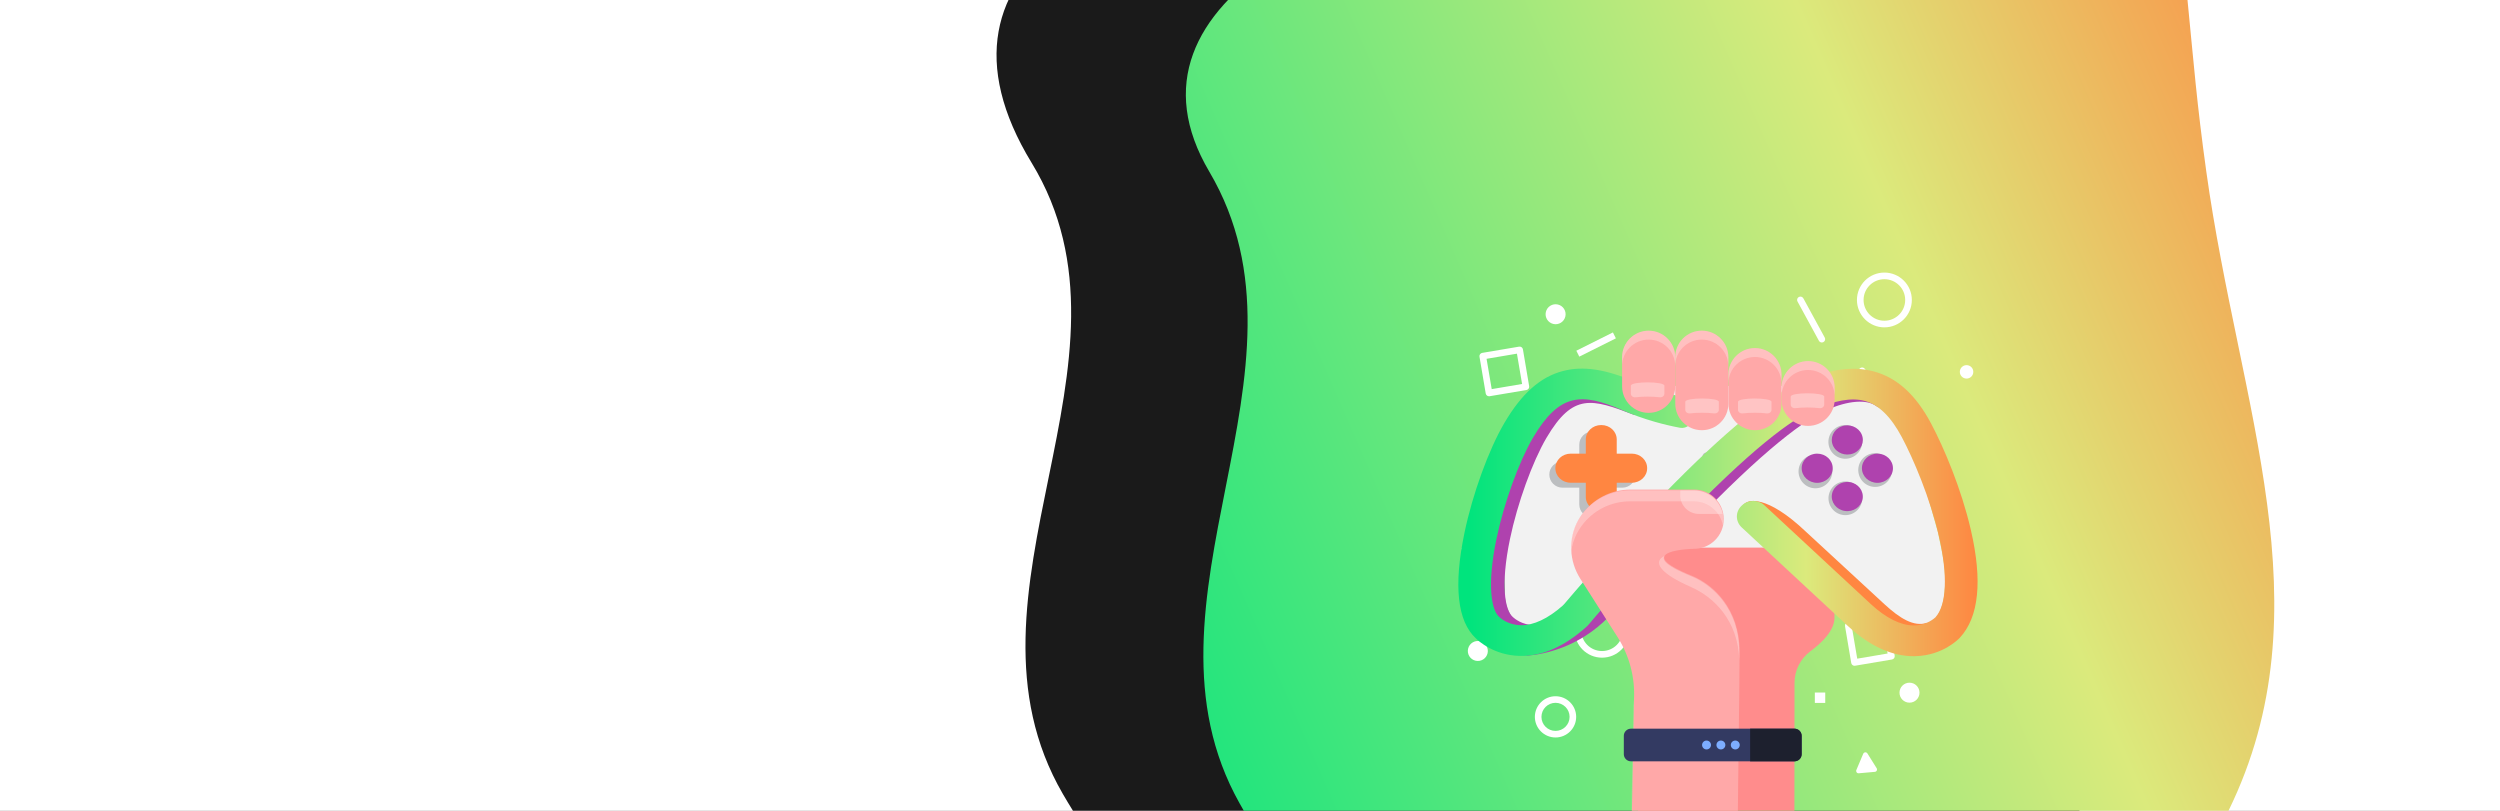 <svg width="1440" height="467" viewBox="0 0 1440 467" fill="none" xmlns="http://www.w3.org/2000/svg">
<rect x="0" y="0" width="1440" height="467" fill="#808080" stroke="none"/>
<g clip-path="url(#clip0)">
<rect width="1440" height="467" fill="white"/>
<path d="M1187.23 93.761C1076.15 -151.807 455.073 -134.543 594.203 93.761C664.026 208.336 544.623 340.923 612.237 457.372C614.153 460.672 616.083 463.88 618.029 467H1197.63C1260.1 348.405 1244.94 221.342 1187.23 93.761Z" fill="#1A1A1A"/>
<path d="M696.566 98.894C764.18 213.553 648.554 346.239 714.029 462.774C714.83 464.2 715.634 465.609 716.44 467.001H1283.61C1340.94 349.868 1289.76 234.837 1270.84 98.894C1265.38 59.73 1263.5 35.501 1260 0.001C1260 -160.499 579.608 -99.441 696.566 98.894Z" fill="url(#paint0_linear)"/>
<path d="M895.98 424.787C889.418 424.787 884.082 419.461 884.082 412.91C884.082 406.359 889.418 401.033 895.98 401.033C902.543 401.033 907.878 406.359 907.878 412.91C907.878 419.461 902.543 424.787 895.98 424.787ZM895.98 404.821C891.529 404.821 887.877 408.439 887.877 412.91C887.877 417.382 891.501 420.999 895.98 420.999C900.431 420.999 904.084 417.382 904.084 412.91C904.084 408.439 900.431 404.821 895.98 404.821Z" fill="white"/>
<path d="M922.772 378.818C914.07 378.818 906.965 371.754 906.965 363.039C906.965 354.352 914.041 347.26 922.772 347.26C931.475 347.26 938.579 354.323 938.579 363.039C938.579 371.726 931.503 378.818 922.772 378.818ZM922.772 351.076C916.152 351.076 910.788 356.431 910.788 363.039C910.788 369.647 916.152 375.001 922.772 375.001C929.392 375.001 934.756 369.647 934.756 363.039C934.756 356.431 929.392 351.076 922.772 351.076Z" fill="white"/>
<path d="M1085.41 188.558C1076.71 188.558 1069.6 181.495 1069.6 172.779C1069.6 164.064 1076.68 157 1085.41 157C1094.14 157 1101.22 164.064 1101.22 172.779C1101.22 181.495 1094.14 188.558 1085.41 188.558ZM1085.41 160.817C1078.79 160.817 1073.42 166.171 1073.42 172.779C1073.42 179.387 1078.79 184.742 1085.41 184.742C1092.03 184.742 1097.39 179.387 1097.39 172.779C1097.39 166.171 1092.03 160.817 1085.41 160.817Z" fill="white"/>
<path d="M857.661 228.234C857.261 228.234 856.89 228.12 856.548 227.893C856.149 227.608 855.863 227.152 855.778 226.668L852.182 205.449C852.011 204.423 852.696 203.426 853.752 203.256L875.009 199.667C876.036 199.496 877.035 200.179 877.206 201.233L880.801 222.452C880.972 223.478 880.287 224.475 879.232 224.646L857.975 228.234C857.889 228.206 857.775 228.234 857.661 228.234ZM856.263 206.673L859.23 224.133L876.721 221.171L873.753 203.711L856.263 206.673Z" fill="white"/>
<path d="M1068.2 383.489C1067.29 383.489 1066.49 382.834 1066.32 381.894L1062.73 360.675C1062.55 359.65 1063.24 358.653 1064.29 358.482L1085.55 354.893C1086.58 354.722 1087.58 355.406 1087.75 356.46L1091.34 377.679C1091.52 378.704 1090.83 379.701 1089.77 379.872L1068.52 383.461C1068.4 383.489 1068.32 383.489 1068.2 383.489ZM1066.81 361.928L1069.77 379.388L1087.26 376.426L1084.3 358.966L1066.81 361.928Z" fill="white"/>
<path d="M859.457 353.212C858.715 353.212 858.03 352.785 857.716 352.073L842.166 316.869C841.738 315.901 842.166 314.79 843.136 314.363C844.106 313.936 845.219 314.363 845.647 315.331L861.197 350.535C861.625 351.503 861.197 352.614 860.227 353.041C859.97 353.155 859.714 353.212 859.457 353.212Z" fill="white"/>
<path d="M1051.34 398.898H1045.35V404.88H1051.34V398.898Z" fill="white"/>
<path d="M1067.26 279.559H1061.27V285.54H1067.26V279.559Z" fill="white"/>
<path d="M869.018 290.238H864.566V294.682H869.018V290.238Z" fill="white"/>
<path d="M917.006 242.047H912.555V246.49H917.006V242.047Z" fill="white"/>
<path d="M856.846 376.277C857.571 373.183 855.646 370.088 852.547 369.364C849.447 368.64 846.347 370.562 845.622 373.656C844.896 376.75 846.821 379.845 849.921 380.568C853.02 381.292 856.121 379.371 856.846 376.277Z" fill="white"/>
<path d="M901.639 182.31C902.364 179.216 900.439 176.121 897.34 175.398C894.24 174.674 891.14 176.595 890.415 179.689C889.689 182.783 891.614 185.878 894.714 186.602C897.813 187.325 900.913 185.404 901.639 182.31Z" fill="white"/>
<path d="M1099.87 404.737C1103.05 404.737 1105.63 402.161 1105.63 398.984C1105.63 395.806 1103.05 393.23 1099.87 393.23C1096.69 393.23 1094.11 395.806 1094.11 398.984C1094.11 402.161 1096.69 404.737 1099.87 404.737Z" fill="white"/>
<path d="M1132.74 218.065C1134.89 218.065 1136.62 216.331 1136.62 214.192C1136.62 212.053 1134.89 210.318 1132.74 210.318C1130.6 210.318 1128.86 212.053 1128.86 214.192C1128.86 216.331 1130.6 218.065 1132.74 218.065Z" fill="white"/>
<path d="M873.014 271.471C872.472 271.471 871.93 271.243 871.559 270.787C870.874 269.99 870.988 268.794 871.787 268.11L892.217 251.078C893.016 250.394 894.214 250.508 894.899 251.306C895.584 252.103 895.47 253.299 894.671 253.983L874.241 271.015C873.899 271.329 873.442 271.471 873.014 271.471Z" fill="white"/>
<path d="M1080.93 318.806C1080.61 318.806 1080.3 318.721 1079.99 318.55C1079.07 318.037 1078.73 316.87 1079.24 315.958L1104.55 270.9C1105.07 269.988 1106.24 269.646 1107.15 270.159C1108.06 270.672 1108.4 271.839 1107.89 272.751L1082.58 317.838C1082.24 318.465 1081.58 318.806 1080.93 318.806Z" fill="white"/>
<path d="M1064.73 232.706C1064.13 232.706 1063.53 232.421 1063.19 231.908C1062.79 231.367 1062.73 230.627 1063.01 230.029L1070.83 212.797C1071.09 212.199 1071.66 211.8 1072.32 211.686C1072.97 211.601 1073.6 211.857 1074.03 212.341L1086.92 227.608C1087.38 228.149 1087.5 228.889 1087.24 229.544C1086.98 230.2 1086.35 230.655 1085.64 230.712L1064.93 232.649C1064.84 232.706 1064.78 232.706 1064.73 232.706ZM1073.03 217.098L1067.81 228.576L1081.62 227.266L1073.03 217.098Z" fill="white"/>
<path d="M1073.22 434.16L1069.26 443.531C1068.86 444.47 1069.6 445.524 1070.63 445.41L1079.93 444.584C1080.96 444.499 1081.5 443.36 1080.96 442.505L1075.62 433.961C1075.05 433.049 1073.65 433.163 1073.22 434.16Z" fill="white"/>
<path d="M929.035 191.472L907.965 202.014L909.678 205.426L930.748 194.884L929.035 191.472Z" fill="white"/>
<path d="M1049.37 197.274C1048.69 197.274 1048.03 196.903 1047.69 196.277L1035.36 173.662C1034.85 172.751 1035.19 171.583 1036.13 171.07C1037.05 170.557 1038.22 170.899 1038.73 171.839L1051.06 194.454C1051.57 195.365 1051.23 196.533 1050.29 197.046C1049.97 197.188 1049.66 197.274 1049.37 197.274Z" fill="white"/>
<path d="M1056.66 298.271V355.834C1056.66 363.268 1049.22 370.36 1042.8 375.116C1037.01 379.388 1033.64 386.167 1033.64 393.345C1033.64 422.539 1033.58 466.999 1033.58 466.999H943.503L948.525 377.423L927.211 298.271H1056.66" fill="#FF8C8C"/>
<path d="M886.323 241.022C893.428 233.076 907.009 225.784 917.709 225.585C917.766 223.733 916.14 219.774 912.745 218.92C912.174 218.778 911.575 218.749 911.004 218.778C900.247 219.66 890.489 223.135 884.069 231.338C881.301 235.212 884.725 239.712 886.323 241.022Z" fill="#1A1A1A"/>
<path d="M1091.58 241.022C1084.48 233.076 1070.9 225.784 1060.2 225.585C1060.14 223.733 1061.77 219.774 1065.16 218.92C1065.73 218.778 1066.33 218.749 1066.9 218.778C1077.66 219.66 1087.42 223.135 1093.84 231.338C1096.63 235.212 1093.21 239.712 1091.58 241.022Z" fill="#1A1A1A"/>
<path d="M1119.98 342.046C1121.41 328.692 1119.02 320.107 1116.16 306.277L1105.54 268.651C1105.54 268.252 1105.57 267.825 1105.57 267.426C1105.57 264.265 1105.26 261.189 1104.63 258.226L1104.6 257.97L1104.57 257.999C1100.21 237.605 1082.09 222.311 1060.34 222.311C1060.12 222.311 1059.89 222.311 1059.69 222.311H914.37V222.368C893.655 223.364 876.593 238.289 872.37 257.97C871.714 261.018 871.371 264.179 871.371 267.426C871.371 267.939 871.371 268.423 871.4 268.907C868.009 296.599 865.252 312.197 866.863 339.457C865.55 354.325 877.278 367.142 892.257 367.142C899.619 367.142 906.609 363.952 911.46 358.426C911.46 358.426 951.606 315.447 951.634 315.418H1025.33C1025.36 315.447 1065.54 358.426 1065.54 358.426C1070.39 363.952 1077.38 367.142 1084.74 367.142C1099.45 367.289 1117.57 364.461 1119.98 342.046Z" fill="#F2F2F2"/>
<path d="M975.658 300.859C978.757 293.389 975.204 284.825 967.72 281.731C960.237 278.637 951.658 282.184 948.558 289.654C945.458 297.124 949.012 305.688 956.495 308.782C963.979 311.877 972.558 308.329 975.658 300.859Z" fill="#F2F2F2"/>
<path d="M1017.54 309.701C1025.54 308.406 1030.97 300.886 1029.67 292.905C1028.37 284.924 1020.84 279.504 1012.84 280.799C1004.85 282.095 999.419 289.614 1000.72 297.595C1002.01 305.577 1009.55 310.996 1017.54 309.701Z" fill="#F2F2F2"/>
<path d="M1084.74 367.141C1087.37 367.141 1089.88 366.743 1092.25 366.031L1055.72 328.292C1047.76 320.061 1036.78 315.418 1025.34 315.418C1025.39 315.503 1065.54 358.426 1065.54 358.426C1070.39 363.951 1077.38 367.141 1084.74 367.141Z" fill="#CCCCCC"/>
<path d="M884.613 365.972C887.01 366.741 889.607 367.14 892.26 367.14C899.622 367.14 906.612 363.95 911.463 358.425C911.463 358.425 948.698 318.55 951.466 315.588L951.552 315.303C940.081 315.303 929.125 319.945 921.164 328.177L884.613 365.972Z" fill="#CCCCCC"/>
<path d="M962.079 306.216C968.146 306.216 973.064 301.307 973.064 295.251C973.064 289.195 968.146 284.285 962.079 284.285C956.012 284.285 951.094 289.195 951.094 295.251C951.094 301.307 956.012 306.216 962.079 306.216Z" fill="#1A1A1A"/>
<path d="M962.079 306.217C968.156 306.217 973.064 301.318 973.064 295.252C973.064 294.511 972.978 293.771 972.835 293.059C965.931 297.217 958.94 299.011 951.664 298.755C953.148 303.084 957.257 306.217 962.079 306.217Z" fill="#231F20"/>
<path d="M1065.12 263.981C1070.35 262.748 1073.59 257.517 1072.35 252.297C1071.12 247.077 1065.88 243.844 1060.65 245.077C1055.42 246.309 1052.18 251.54 1053.42 256.761C1054.65 261.981 1059.89 265.214 1065.12 263.981Z" fill="#BCBEC0"/>
<path d="M1071.92 290.728C1073.98 285.772 1071.62 280.091 1066.66 278.038C1061.69 275.985 1056 278.339 1053.95 283.294C1051.89 288.25 1054.25 293.932 1059.21 295.985C1064.18 298.037 1069.87 295.684 1071.92 290.728Z" fill="#BCBEC0"/>
<path d="M1082.32 280.196C1087.55 278.963 1090.79 273.732 1089.56 268.512C1088.32 263.291 1083.08 260.059 1077.85 261.292C1072.62 262.524 1069.38 267.755 1070.62 272.976C1071.85 278.196 1077.09 281.428 1082.32 280.196Z" fill="#BCBEC0"/>
<path d="M1047.92 280.993C1053.15 279.76 1056.39 274.529 1055.15 269.309C1053.92 264.088 1048.68 260.856 1043.45 262.088C1038.22 263.321 1034.98 268.552 1036.22 273.772C1037.45 278.993 1042.69 282.225 1047.92 280.993Z" fill="#BCBEC0"/>
<path d="M986.566 260.674H982.857C981.63 260.674 980.66 261.671 980.66 262.867C980.66 264.092 981.659 265.06 982.857 265.06H986.566C987.793 265.06 988.764 264.063 988.764 262.867C988.792 261.642 987.793 260.674 986.566 260.674Z" fill="#BCBEC0"/>
<path d="M998.801 260.674H995.092C993.865 260.674 992.895 261.671 992.895 262.867C992.895 264.092 993.893 265.06 995.092 265.06H998.801C1000.03 265.06 1001 264.063 1001 262.867C1001 261.642 1000.03 260.674 998.801 260.674Z" fill="#BCBEC0"/>
<path d="M934.488 265.8H924.787V256.116C924.787 251.958 921.392 248.568 917.226 248.568C913.06 248.568 909.665 251.958 909.665 256.116V265.8H899.964C895.798 265.8 892.402 269.189 892.402 273.348C892.402 277.506 895.798 280.896 899.964 280.896H909.665V290.579C909.665 294.738 913.06 298.127 917.226 298.127C921.392 298.127 924.787 294.738 924.787 290.579V280.896H934.488C938.654 280.896 942.05 277.506 942.05 273.348C942.05 269.189 938.654 265.8 934.488 265.8Z" fill="#BCBEC0"/>
<path d="M1040.55 306.591C1016.86 283.976 1006.94 289.021 1006.94 289.021C1006.94 289.021 1006.94 289.021 1006.91 288.992C1006.04 289.311 1005.3 289.717 1004.78 290.21C1004.72 290.268 1004.65 290.326 1004.59 290.413C1000.92 293.892 1007.37 300.416 1011.07 303.866C1025.28 317.087 1058.34 347.82 1072.21 360.635C1082.97 370.58 1093.92 376.292 1104.84 377.683L1112.88 370.203L1113.28 360.055C1112.39 360.2 1111.47 360.287 1110.48 360.316C1110.36 360.316 1110.05 358.722 1109.92 358.751C1102.34 361.244 1094.14 356.054 1085.41 347.994L1040.55 306.591Z" fill="#FF8641"/>
<path d="M1063.02 213.78C1057.07 215.056 1050.78 217.202 1044 220.217C1024.7 228.886 995.865 253.27 958.309 292.73C933.734 318.534 913.198 342.744 908.881 347.846C908.603 348.194 908.295 348.484 907.956 348.803C899.445 356.342 891.12 360.256 883.812 360.14C876.628 360.024 872.188 356.139 871.571 355.559L871.17 355.182C867.007 351.384 864.14 337.409 869.752 310.445C874.038 289.888 882.702 265.911 890.781 252.168C906.137 226.103 917.052 229.814 940.733 238.773C945.266 240.483 944.433 230.684 944.772 227.349L912.889 212.766C911.255 212.998 909.683 213.317 908.11 213.722C895.067 217.115 884.336 226.625 874.346 243.615C865.281 259.01 856.03 284.496 851.312 307.024C844.991 337.351 847.211 357.762 857.911 367.707C859.576 369.36 867.347 376.347 880.112 377.623C889.301 376.84 909.528 372.984 926.857 355.066C934.443 346.194 952.019 325.898 972.431 304.443C1017.08 257.561 1040.42 241.44 1052.11 236.192C1064.5 230.626 1075.33 229.872 1080.88 233.96C1083.87 236.163 1088.89 233.844 1092.13 236.743L1096.88 233.09L1063.02 213.78Z" fill="#AF42AE"/>
<path d="M939.934 261.298H931.239V253.122C931.239 248.541 927.292 244.83 922.42 244.83H922.235C917.363 244.83 913.416 248.541 913.416 253.122V261.298H904.721C899.849 261.298 895.902 265.01 895.902 269.591V269.765C895.902 274.345 899.849 278.057 904.721 278.057H913.416V286.233C913.416 290.814 917.363 294.525 922.235 294.525H922.42C927.292 294.525 931.239 290.814 931.239 286.233V278.057H939.934C944.806 278.057 948.753 274.345 948.753 269.765V269.591C948.753 265.039 944.806 261.298 939.934 261.298Z" fill="#FF8641"/>
<path d="M1067.48 261.18C1072.04 259.403 1074.21 254.484 1072.32 250.194C1070.43 245.904 1065.2 243.866 1060.63 245.644C1056.07 247.421 1053.9 252.339 1055.79 256.63C1057.68 260.92 1062.91 262.957 1067.48 261.18Z" fill="#AF42AE"/>
<path d="M1072.86 287.357C1073.65 282.773 1070.34 278.454 1065.47 277.711C1060.59 276.967 1056 280.079 1055.21 284.663C1054.41 289.247 1057.73 293.566 1062.6 294.31C1067.48 295.054 1072.07 291.941 1072.86 287.357Z" fill="#AF42AE"/>
<path d="M1046.71 278.115C1051.65 278.115 1055.65 274.351 1055.65 269.707C1055.65 265.063 1051.65 261.299 1046.71 261.299C1041.77 261.299 1037.77 265.063 1037.77 269.707C1037.77 274.351 1041.77 278.115 1046.71 278.115Z" fill="#AF42AE"/>
<path d="M1081.4 278.115C1086.34 278.115 1090.34 274.351 1090.34 269.707C1090.34 265.063 1086.34 261.299 1081.4 261.299C1076.46 261.299 1072.46 265.063 1072.46 269.707C1072.46 274.351 1076.46 278.115 1081.4 278.115Z" fill="#AF42AE"/>
<path d="M1135.21 305.255C1129.72 281.509 1119.76 257.995 1112.3 243.933C1103.48 227.32 1092.63 217.491 1079.15 213.896C1066.97 210.649 1052.91 212.707 1036.2 220.217C1016.9 228.886 988.065 253.269 950.508 292.729C925.933 318.534 905.397 342.743 901.08 347.846C900.803 348.194 900.494 348.484 900.155 348.803C891.645 356.341 883.319 360.255 876.011 360.139C868.827 360.023 864.387 356.138 863.77 355.558L863.369 355.181C859.207 351.383 856.339 337.408 861.951 310.444C866.237 289.888 874.901 265.91 882.98 252.167C898.336 226.102 911.255 226.189 934.412 236.25C947.055 241.73 958.833 244.745 967.683 246.398C969.595 246.746 971.537 246.195 972.925 244.919C975.052 242.976 977.118 241.063 979.184 239.236C982.699 236.105 980.849 230.538 976.07 229.813C976.008 229.813 975.947 229.784 975.885 229.784C967.991 228.625 955.719 225.957 942.337 220.159C925.008 212.62 912.026 210.649 900.309 213.693C887.266 217.085 876.536 226.595 866.545 243.585C857.48 259.01 848.199 284.495 843.512 307.023C837.191 337.35 839.411 357.762 850.11 367.707C851.899 369.475 860.687 377.361 875.117 377.796C888.16 378.173 901.327 372.404 914.216 360.632C914.524 360.342 914.801 360.052 915.048 359.762C915.264 359.501 937.434 333.001 964.599 304.472C1009.28 257.56 1032.59 241.44 1044.31 236.192C1056.7 230.625 1066.42 228.886 1074 230.915C1082.11 233.09 1089.14 239.932 1095.46 251.82C1102.12 264.345 1111.71 286.815 1116.83 308.995C1122.01 331.465 1121.27 348.426 1114.8 355.587C1114.76 355.616 1114.73 355.645 1114.7 355.674L1114.8 355.587C1114.21 356.138 1109.8 360.139 1102.65 360.255C1102.52 360.255 1102.4 360.255 1102.28 360.255C1094.85 360.255 1086.3 355.993 1077.58 347.933C1063.67 335.06 1030.37 304.124 1016.28 291.019C1012.7 287.684 1006.94 287.713 1003.39 291.077C1003.33 291.135 1003.27 291.193 1003.17 291.28C999.504 294.759 999.535 300.355 1003.24 303.805C1017.45 317.026 1050.5 347.759 1064.38 360.574C1076.87 372.114 1089.6 377.97 1102.25 377.97C1102.71 377.97 1103.17 377.97 1103.6 377.941C1118.96 377.419 1127.9 368.373 1128.86 367.33L1128.92 367.272C1139.86 355.442 1141.99 334.567 1135.21 305.255Z" fill="url(#paint1_linear)"/>
<path d="M980.247 247.799C971.801 247.799 964.953 240.964 964.953 232.533V205.731C964.953 197.301 971.801 190.465 980.247 190.465C988.692 190.465 995.54 197.301 995.54 205.731V232.533C995.54 240.964 988.692 247.799 980.247 247.799Z" fill="#FFA8A8"/>
<path d="M949.63 237.803C941.184 237.803 934.336 230.967 934.336 222.536V205.761C934.336 197.33 941.184 190.494 949.63 190.494C958.075 190.494 964.923 197.33 964.923 205.761V222.536C964.923 230.967 958.075 237.803 949.63 237.803Z" fill="#FFA8A8"/>
<path d="M1010.87 247.799C1002.42 247.799 995.574 240.963 995.574 232.533V215.757C995.574 207.326 1002.42 200.49 1010.87 200.49C1019.31 200.49 1026.16 207.326 1026.16 215.757V232.533C1026.16 240.963 1019.31 247.799 1010.87 247.799Z" fill="#FFA8A8"/>
<path d="M1041.45 245.321C1033.01 245.321 1026.16 238.486 1026.16 230.055V223.276C1026.16 214.845 1033.01 208.01 1041.45 208.01C1049.9 208.01 1056.75 214.845 1056.75 223.276V230.026C1056.78 238.457 1049.93 245.321 1041.45 245.321Z" fill="#FFA8A8"/>
<g opacity="0.6">
<path opacity="0.6" d="M995.539 220.885C995.539 212.455 1002.39 205.619 1010.83 205.619C1019.28 205.619 1026.13 212.455 1026.13 220.885V215.759C1026.13 207.328 1019.28 200.492 1010.83 200.492C1002.39 200.492 995.539 207.328 995.539 215.759V220.885Z" fill="#FFEDED"/>
</g>
<g opacity="0.6">
<path opacity="0.6" d="M949.63 195.594C958.075 195.594 964.923 202.429 964.923 210.86C964.923 202.429 971.771 195.594 980.217 195.594C988.663 195.594 995.511 202.429 995.511 210.86V205.733C995.511 197.302 988.663 190.467 980.217 190.467C971.771 190.467 964.923 197.302 964.923 205.733C964.923 197.302 958.075 190.467 949.63 190.467C941.184 190.467 934.336 197.302 934.336 205.733V210.86C934.307 202.429 941.184 195.594 949.63 195.594Z" fill="#FFEDED"/>
</g>
<g opacity="0.6">
<path opacity="0.6" d="M1041.45 207.982C1033.01 207.982 1026.16 214.818 1026.16 223.249V228.376C1026.16 219.945 1033.01 213.109 1041.45 213.109C1049.9 213.109 1056.75 219.945 1056.75 228.376V223.249C1056.78 214.818 1049.93 207.982 1041.45 207.982Z" fill="#FFEDED"/>
</g>
<path d="M955.892 228.831C952.211 228.319 945.82 228.319 942.167 228.831C940.712 229.031 939.371 228.062 939.371 226.809V222.167C939.371 219.603 958.688 219.603 958.688 222.167V226.809C958.659 228.062 957.347 229.031 955.892 228.831Z" fill="#FFC4C4"/>
<path d="M987.251 238.117C983.57 237.604 977.179 237.604 973.527 238.117C972.072 238.316 970.73 237.348 970.73 236.094V231.452C970.73 228.888 990.047 228.888 990.047 231.452V236.094C990.047 237.348 988.706 238.316 987.251 238.117Z" fill="#FFC4C4"/>
<path d="M1017.6 238.117C1013.92 237.604 1007.53 237.604 1003.87 238.117C1002.42 238.316 1001.08 237.348 1001.08 236.094V231.452C1001.08 228.888 1020.39 228.888 1020.39 231.452V236.094C1020.39 237.348 1019.05 238.316 1017.6 238.117Z" fill="#FFC4C4"/>
<path d="M1047.96 235.096C1044.28 234.583 1037.89 234.583 1034.23 235.096C1032.78 235.295 1031.44 234.327 1031.44 233.074V228.46C1031.44 225.896 1050.75 225.896 1050.75 228.46V233.074C1050.75 234.327 1049.41 235.295 1047.96 235.096Z" fill="#FFC4C4"/>
<path d="M975.862 316.102C985.268 316.102 992.879 308.476 992.879 299.05C992.879 289.624 985.268 281.998 975.862 281.998H939.092C928.033 281.998 917.572 287.368 911.13 296.394C910.332 297.508 909.591 298.679 908.936 299.878C903.178 310.418 903.833 323.271 910.275 333.382L931.71 366.943C938.551 377.683 941.857 390.279 941.173 402.989L939.976 466.998H1001C1001 460.2 1002 392.707 1002 375.055C1002 351.319 987.492 336.895 974.437 331.611C937.867 316.787 975.862 316.102 975.862 316.102Z" fill="#FFA8A8"/>
<path d="M975.631 282.49H967.842V285.31C967.842 291.234 972.635 296.019 978.57 296.019H992.323C990.697 288.272 983.849 282.49 975.631 282.49Z" fill="#FFC4C4"/>
<g opacity="0.6">
<path opacity="0.6" d="M991.408 344.782C990.381 343.5 989.268 342.332 988.155 341.221C987.784 340.851 987.385 340.481 987.014 340.139C985.673 338.914 984.275 337.775 982.848 336.778C982.249 336.351 981.621 335.924 981.022 335.525C980.194 335.012 979.367 334.5 978.54 334.044C978.34 333.93 978.14 333.816 977.912 333.702C976.685 333.047 975.43 332.477 974.203 331.965C959.965 326.211 956.997 322.594 958.709 320.316C958.709 320.316 958.681 320.316 958.681 320.287C954.115 322.338 951.547 328.262 974.203 338.202C986.871 343.756 1001.25 357.314 1001.79 380.213C1001.79 380.1 1001.79 380.014 1001.79 379.9C1001.79 379.815 1001.79 379.729 1001.79 379.644C1001.79 379.53 1001.79 379.444 1001.79 379.33C1001.79 379.188 1001.79 379.074 1001.79 378.96C1001.79 378.903 1001.79 378.818 1001.79 378.761C1001.79 378.618 1001.79 378.476 1001.79 378.334C1001.79 378.277 1001.79 378.191 1001.79 378.134C1001.79 377.992 1001.79 377.849 1001.79 377.707C1001.79 377.622 1001.79 377.508 1001.79 377.422C1001.79 377.28 1001.79 377.166 1001.79 377.023C1001.79 376.966 1001.79 376.91 1001.79 376.853C1001.79 376.739 1001.79 376.625 1001.79 376.511C1001.79 376.425 1001.79 376.34 1001.79 376.254C1001.79 376.169 1001.79 376.084 1001.79 375.998C1001.79 375.913 1001.79 375.827 1001.79 375.77C1001.79 375.656 1001.79 375.571 1001.79 375.457C1001.79 375.4 1001.79 375.343 1001.79 375.315C1001.79 363.096 997.942 353.383 992.407 346.092C992.093 345.636 991.75 345.209 991.408 344.782Z" fill="#FFEDED"/>
</g>
<g opacity="0.6">
<path opacity="0.6" d="M940.933 403.029C940.933 403.086 940.933 403.143 940.933 403.172L939.734 467H939.849L940.933 409.438C941.047 407.302 941.047 405.137 940.933 403.029Z" fill="#FFEDED"/>
</g>
<g opacity="0.6">
<path opacity="0.6" d="M908.661 306.588C909.317 305.392 910.059 304.224 910.858 303.113C917.306 294.113 927.749 288.758 938.848 288.758H975.656C983.987 288.758 990.921 294.739 992.405 302.629C992.604 301.604 992.69 300.578 992.69 299.496C992.69 290.097 985.072 282.492 975.656 282.492H938.848C927.778 282.492 917.306 287.847 910.858 296.847C910.059 297.958 909.317 299.126 908.661 300.322C905.493 306.104 904.267 312.569 904.866 318.921C905.294 314.648 906.521 310.462 908.661 306.588Z" fill="#FFEDED"/>
</g>
<path d="M1033.64 438.517H939.425C937.143 438.517 935.316 436.666 935.316 434.416V423.82C935.316 421.542 937.171 419.719 939.425 419.719H1033.64C1035.92 419.719 1037.75 421.57 1037.75 423.82V434.416C1037.75 436.666 1035.89 438.517 1033.64 438.517Z" fill="#333A62"/>
<path d="M999.517 431.681C1000.94 431.681 1002.09 430.534 1002.09 429.118C1002.09 427.702 1000.94 426.555 999.517 426.555C998.099 426.555 996.949 427.702 996.949 429.118C996.949 430.534 998.099 431.681 999.517 431.681Z" fill="#7DADFF"/>
<path d="M991.24 431.681C992.658 431.681 993.808 430.534 993.808 429.118C993.808 427.702 992.658 426.555 991.24 426.555C989.822 426.555 988.672 427.702 988.672 429.118C988.672 430.534 989.822 431.681 991.24 431.681Z" fill="#7DADFF"/>
<path d="M982.966 431.681C984.385 431.681 985.534 430.534 985.534 429.118C985.534 427.702 984.385 426.555 982.966 426.555C981.548 426.555 980.398 427.702 980.398 429.118C980.398 430.534 981.548 431.681 982.966 431.681Z" fill="#7DADFF"/>
<path d="M1033.64 419.719H1008.08V438.517H1033.64C1035.93 438.517 1037.75 436.666 1037.75 434.416V423.82C1037.75 421.57 1035.9 419.719 1033.64 419.719Z" fill="#1D202E"/>
</g>
<defs>
<linearGradient id="paint0_linear" x1="695.856" y1="696.75" x2="1500.77" y2="345.48" gradientUnits="userSpaceOnUse">
<stop offset="0.02" stop-color="#00E47D"/>
<stop offset="0.67" stop-color="#DBEA7C"/>
<stop offset="1" stop-color="#FF8641"/>
</linearGradient>
<linearGradient id="paint1_linear" x1="840" y1="295.147" x2="1139.09" y2="295.147" gradientUnits="userSpaceOnUse">
<stop offset="0.02" stop-color="#00E47D"/>
<stop offset="0.67" stop-color="#DBEA7C"/>
<stop offset="1" stop-color="#FF8641"/>
</linearGradient>
<clipPath id="clip0">
<rect width="1440" height="467" fill="white"/>
</clipPath>
</defs>
</svg>
